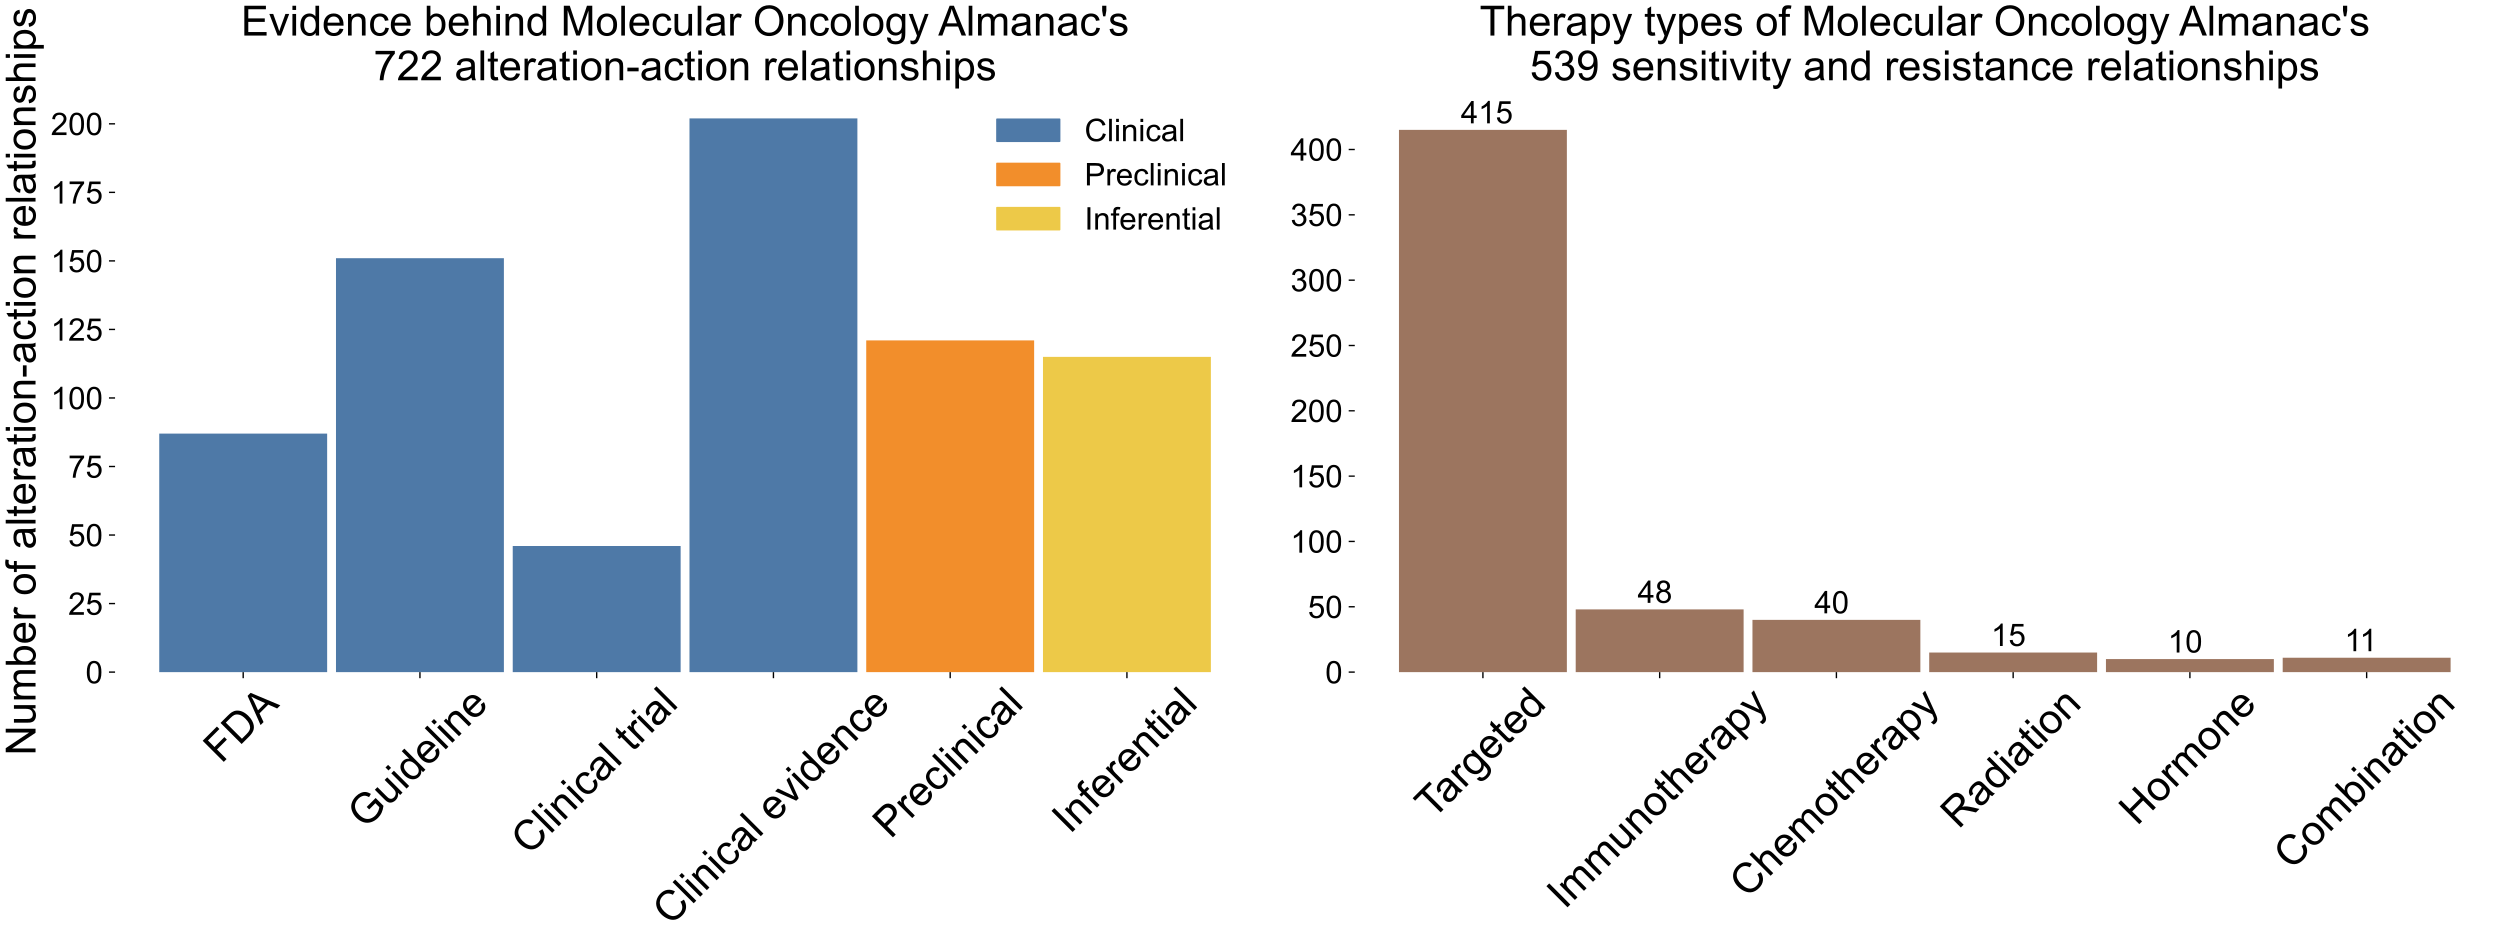 <?xml version="1.0" encoding="utf-8" standalone="no"?>
<!DOCTYPE svg PUBLIC "-//W3C//DTD SVG 1.1//EN"
  "http://www.w3.org/Graphics/SVG/1.1/DTD/svg11.dtd">
<!-- Created with matplotlib (https://matplotlib.org/) -->
<svg height="540pt" version="1.1" viewBox="0 0 1440 540" width="1440pt" xmlns="http://www.w3.org/2000/svg" xmlns:xlink="http://www.w3.org/1999/xlink">
 <defs>
  <style type="text/css">
*{stroke-linecap:butt;stroke-linejoin:round;}
  </style>
 </defs>
 <g id="figure_1">
  <g id="patch_1">
   <path d="M 0 540 
L 1440 540 
L 1440 0 
L 0 0 
z
" style="fill:#ffffff;"/>
  </g>
  <g id="axes_1">
   <g id="patch_2">
    <path d="M 66.271 387.139 
L 722.92 387.139 
L 722.92 52.238 
L 66.271 52.238 
z
" style="fill:#ffffff;"/>
   </g>
   <g id="patch_3">
    <path clip-path="url(#p9d2f9a82fb)" d="M 91.722 387.139 
L 188.438 387.139 
L 188.438 249.768 
L 91.722 249.768 
z
" style="fill:#4e79a7;"/>
   </g>
   <g id="patch_4">
    <path clip-path="url(#p9d2f9a82fb)" d="M 193.528 387.139 
L 290.244 387.139 
L 290.244 148.713 
L 193.528 148.713 
z
" style="fill:#4e79a7;"/>
   </g>
   <g id="patch_5">
    <path clip-path="url(#p9d2f9a82fb)" d="M 295.334 387.139 
L 392.05 387.139 
L 392.05 314.506 
L 295.334 314.506 
z
" style="fill:#4e79a7;"/>
   </g>
   <g id="patch_6">
    <path clip-path="url(#p9d2f9a82fb)" d="M 397.141 387.139 
L 493.856 387.139 
L 493.856 68.185 
L 397.141 68.185 
z
" style="fill:#4e79a7;"/>
   </g>
   <g id="patch_7">
    <path clip-path="url(#p9d2f9a82fb)" d="M 498.947 387.139 
L 595.663 387.139 
L 595.663 196.083 
L 498.947 196.083 
z
" style="fill:#f28e2b;"/>
   </g>
   <g id="patch_8">
    <path clip-path="url(#p9d2f9a82fb)" d="M 600.753 387.139 
L 697.469 387.139 
L 697.469 205.557 
L 600.753 205.557 
z
" style="fill:#edc948;"/>
   </g>
   <g id="matplotlib.axis_1">
    <g id="xtick_1">
     <g id="line2d_1">
      <defs>
       <path d="M 0 0 
L 0 3.5 
" id="m269dc417c1" style="stroke:#000000;stroke-width:0.8;"/>
      </defs>
      <g>
       <use style="stroke:#000000;stroke-width:0.8;" x="140.08" xlink:href="#m269dc417c1" y="387.139"/>
      </g>
     </g>
     <g id="text_1">
      <!-- FDA -->
      <defs>
       <path d="M 8.203 0 
L 8.203 71.578 
L 56.5 71.578 
L 56.5 63.141 
L 17.672 63.141 
L 17.672 40.969 
L 51.266 40.969 
L 51.266 32.516 
L 17.672 32.516 
L 17.672 0 
z
" id="ArialMT-70"/>
       <path d="M 7.719 0 
L 7.719 71.578 
L 32.375 71.578 
Q 40.719 71.578 45.125 70.562 
Q 51.266 69.141 55.609 65.438 
Q 61.281 60.641 64.078 53.188 
Q 66.891 45.75 66.891 36.188 
Q 66.891 28.031 64.984 21.734 
Q 63.094 15.438 60.109 11.297 
Q 57.125 7.172 53.578 4.797 
Q 50.047 2.438 45.047 1.219 
Q 40.047 0 33.547 0 
z
M 17.188 8.453 
L 32.469 8.453 
Q 39.547 8.453 43.578 9.766 
Q 47.609 11.078 50 13.484 
Q 53.375 16.844 55.25 22.531 
Q 57.125 28.219 57.125 36.328 
Q 57.125 47.562 53.438 53.594 
Q 49.75 59.625 44.484 61.672 
Q 40.672 63.141 32.234 63.141 
L 17.188 63.141 
z
" id="ArialMT-68"/>
       <path d="M -0.141 0 
L 27.344 71.578 
L 37.547 71.578 
L 66.844 0 
L 56.062 0 
L 47.703 21.688 
L 17.781 21.688 
L 9.906 0 
z
M 20.516 29.391 
L 44.781 29.391 
L 37.312 49.219 
Q 33.891 58.25 32.234 64.062 
Q 30.859 57.172 28.375 50.391 
z
" id="ArialMT-65"/>
      </defs>
      <g transform="translate(127.497 440.228)rotate(-45)scale(0.24 -0.24)">
       <use xlink:href="#ArialMT-70"/>
       <use x="61.084" xlink:href="#ArialMT-68"/>
       <use x="133.301" xlink:href="#ArialMT-65"/>
      </g>
     </g>
    </g>
    <g id="xtick_2">
     <g id="line2d_2">
      <g>
       <use style="stroke:#000000;stroke-width:0.8;" x="241.886" xlink:href="#m269dc417c1" y="387.139"/>
      </g>
     </g>
     <g id="text_2">
      <!-- Guideline -->
      <defs>
       <path d="M 41.219 28.078 
L 41.219 36.469 
L 71.531 36.531 
L 71.531 9.969 
Q 64.547 4.391 57.125 1.578 
Q 49.703 -1.219 41.891 -1.219 
Q 31.344 -1.219 22.719 3.297 
Q 14.109 7.812 9.719 16.359 
Q 5.328 24.906 5.328 35.453 
Q 5.328 45.906 9.688 54.953 
Q 14.062 64.016 22.266 68.406 
Q 30.469 72.797 41.156 72.797 
Q 48.922 72.797 55.188 70.281 
Q 61.469 67.781 65.031 63.281 
Q 68.609 58.797 70.453 51.562 
L 61.922 49.219 
Q 60.297 54.688 57.906 57.812 
Q 55.516 60.938 51.062 62.812 
Q 46.625 64.703 41.219 64.703 
Q 34.719 64.703 29.984 62.719 
Q 25.25 60.75 22.344 57.516 
Q 19.438 54.297 17.828 50.438 
Q 15.094 43.797 15.094 36.031 
Q 15.094 26.469 18.391 20.016 
Q 21.688 13.578 27.984 10.453 
Q 34.281 7.328 41.359 7.328 
Q 47.516 7.328 53.375 9.688 
Q 59.234 12.062 62.25 14.75 
L 62.25 28.078 
z
" id="ArialMT-71"/>
       <path d="M 40.578 0 
L 40.578 7.625 
Q 34.516 -1.172 24.125 -1.172 
Q 19.531 -1.172 15.547 0.578 
Q 11.578 2.344 9.641 5 
Q 7.719 7.672 6.938 11.531 
Q 6.391 14.109 6.391 19.734 
L 6.391 51.859 
L 15.188 51.859 
L 15.188 23.094 
Q 15.188 16.219 15.719 13.812 
Q 16.547 10.359 19.234 8.375 
Q 21.922 6.391 25.875 6.391 
Q 29.828 6.391 33.297 8.422 
Q 36.766 10.453 38.203 13.938 
Q 39.656 17.438 39.656 24.078 
L 39.656 51.859 
L 48.438 51.859 
L 48.438 0 
z
" id="ArialMT-117"/>
       <path d="M 6.641 61.469 
L 6.641 71.578 
L 15.438 71.578 
L 15.438 61.469 
z
M 6.641 0 
L 6.641 51.859 
L 15.438 51.859 
L 15.438 0 
z
" id="ArialMT-105"/>
       <path d="M 40.234 0 
L 40.234 6.547 
Q 35.297 -1.172 25.734 -1.172 
Q 19.531 -1.172 14.328 2.25 
Q 9.125 5.672 6.266 11.797 
Q 3.422 17.922 3.422 25.875 
Q 3.422 33.641 6 39.969 
Q 8.594 46.297 13.766 49.656 
Q 18.953 53.031 25.344 53.031 
Q 30.031 53.031 33.688 51.047 
Q 37.359 49.078 39.656 45.906 
L 39.656 71.578 
L 48.391 71.578 
L 48.391 0 
z
M 12.453 25.875 
Q 12.453 15.922 16.641 10.984 
Q 20.844 6.062 26.562 6.062 
Q 32.328 6.062 36.344 10.766 
Q 40.375 15.484 40.375 25.141 
Q 40.375 35.797 36.266 40.766 
Q 32.172 45.75 26.172 45.75 
Q 20.312 45.75 16.375 40.969 
Q 12.453 36.188 12.453 25.875 
z
" id="ArialMT-100"/>
       <path d="M 42.094 16.703 
L 51.172 15.578 
Q 49.031 7.625 43.219 3.219 
Q 37.406 -1.172 28.375 -1.172 
Q 17 -1.172 10.328 5.828 
Q 3.656 12.844 3.656 25.484 
Q 3.656 38.578 10.391 45.797 
Q 17.141 53.031 27.875 53.031 
Q 38.281 53.031 44.875 45.953 
Q 51.469 38.875 51.469 26.031 
Q 51.469 25.25 51.422 23.688 
L 12.75 23.688 
Q 13.234 15.141 17.578 10.594 
Q 21.922 6.062 28.422 6.062 
Q 33.25 6.062 36.672 8.594 
Q 40.094 11.141 42.094 16.703 
z
M 13.234 30.906 
L 42.188 30.906 
Q 41.609 37.453 38.875 40.719 
Q 34.672 45.797 27.984 45.797 
Q 21.922 45.797 17.797 41.75 
Q 13.672 37.703 13.234 30.906 
z
" id="ArialMT-101"/>
       <path d="M 6.391 0 
L 6.391 71.578 
L 15.188 71.578 
L 15.188 0 
z
" id="ArialMT-108"/>
       <path d="M 6.594 0 
L 6.594 51.859 
L 14.5 51.859 
L 14.5 44.484 
Q 20.219 53.031 31 53.031 
Q 35.688 53.031 39.625 51.344 
Q 43.562 49.656 45.516 46.922 
Q 47.469 44.188 48.25 40.438 
Q 48.734 37.984 48.734 31.891 
L 48.734 0 
L 39.938 0 
L 39.938 31.547 
Q 39.938 36.922 38.906 39.578 
Q 37.891 42.234 35.281 43.812 
Q 32.672 45.406 29.156 45.406 
Q 23.531 45.406 19.453 41.844 
Q 15.375 38.281 15.375 28.328 
L 15.375 0 
z
" id="ArialMT-110"/>
      </defs>
      <g transform="translate(210.424 477.985)rotate(-45)scale(0.24 -0.24)">
       <use xlink:href="#ArialMT-71"/>
       <use x="77.783" xlink:href="#ArialMT-117"/>
       <use x="133.398" xlink:href="#ArialMT-105"/>
       <use x="155.615" xlink:href="#ArialMT-100"/>
       <use x="211.23" xlink:href="#ArialMT-101"/>
       <use x="266.846" xlink:href="#ArialMT-108"/>
       <use x="289.062" xlink:href="#ArialMT-105"/>
       <use x="311.279" xlink:href="#ArialMT-110"/>
       <use x="366.895" xlink:href="#ArialMT-101"/>
      </g>
     </g>
    </g>
    <g id="xtick_3">
     <g id="line2d_3">
      <g>
       <use style="stroke:#000000;stroke-width:0.8;" x="343.692" xlink:href="#m269dc417c1" y="387.139"/>
      </g>
     </g>
     <g id="text_3">
      <!-- Clinical trial -->
      <defs>
       <path d="M 58.797 25.094 
L 68.266 22.703 
Q 65.281 11.031 57.547 4.906 
Q 49.812 -1.219 38.625 -1.219 
Q 27.047 -1.219 19.797 3.484 
Q 12.547 8.203 8.766 17.141 
Q 4.984 26.078 4.984 36.328 
Q 4.984 47.516 9.25 55.828 
Q 13.531 64.156 21.406 68.469 
Q 29.297 72.797 38.766 72.797 
Q 49.516 72.797 56.828 67.328 
Q 64.156 61.859 67.047 51.953 
L 57.719 49.75 
Q 55.219 57.562 50.484 61.125 
Q 45.75 64.703 38.578 64.703 
Q 30.328 64.703 24.781 60.734 
Q 19.234 56.781 16.984 50.109 
Q 14.75 43.453 14.75 36.375 
Q 14.75 27.25 17.406 20.438 
Q 20.062 13.625 25.672 10.25 
Q 31.297 6.891 37.844 6.891 
Q 45.797 6.891 51.312 11.469 
Q 56.844 16.062 58.797 25.094 
z
" id="ArialMT-67"/>
       <path d="M 40.438 19 
L 49.078 17.875 
Q 47.656 8.938 41.812 3.875 
Q 35.984 -1.172 27.484 -1.172 
Q 16.844 -1.172 10.375 5.781 
Q 3.906 12.75 3.906 25.734 
Q 3.906 34.125 6.688 40.422 
Q 9.469 46.734 15.156 49.875 
Q 20.844 53.031 27.547 53.031 
Q 35.984 53.031 41.359 48.75 
Q 46.734 44.484 48.25 36.625 
L 39.703 35.297 
Q 38.484 40.531 35.375 43.156 
Q 32.281 45.797 27.875 45.797 
Q 21.234 45.797 17.078 41.031 
Q 12.938 36.281 12.938 25.984 
Q 12.938 15.531 16.938 10.797 
Q 20.953 6.062 27.391 6.062 
Q 32.562 6.062 36.031 9.234 
Q 39.5 12.406 40.438 19 
z
" id="ArialMT-99"/>
       <path d="M 40.438 6.391 
Q 35.547 2.25 31.031 0.531 
Q 26.516 -1.172 21.344 -1.172 
Q 12.797 -1.172 8.203 3 
Q 3.609 7.172 3.609 13.672 
Q 3.609 17.484 5.344 20.625 
Q 7.078 23.781 9.891 25.688 
Q 12.703 27.594 16.219 28.562 
Q 18.797 29.25 24.031 29.891 
Q 34.672 31.156 39.703 32.906 
Q 39.75 34.719 39.75 35.203 
Q 39.75 40.578 37.25 42.781 
Q 33.891 45.75 27.25 45.75 
Q 21.047 45.75 18.094 43.578 
Q 15.141 41.406 13.719 35.891 
L 5.125 37.062 
Q 6.297 42.578 8.984 45.969 
Q 11.672 49.359 16.75 51.188 
Q 21.828 53.031 28.516 53.031 
Q 35.156 53.031 39.297 51.469 
Q 43.453 49.906 45.406 47.531 
Q 47.359 45.172 48.141 41.547 
Q 48.578 39.312 48.578 33.453 
L 48.578 21.734 
Q 48.578 9.469 49.141 6.219 
Q 49.703 2.984 51.375 0 
L 42.188 0 
Q 40.828 2.734 40.438 6.391 
z
M 39.703 26.031 
Q 34.906 24.078 25.344 22.703 
Q 19.922 21.922 17.672 20.938 
Q 15.438 19.969 14.203 18.094 
Q 12.984 16.219 12.984 13.922 
Q 12.984 10.406 15.641 8.062 
Q 18.312 5.719 23.438 5.719 
Q 28.516 5.719 32.469 7.938 
Q 36.422 10.156 38.281 14.016 
Q 39.703 17 39.703 22.797 
z
" id="ArialMT-97"/>
       <path id="ArialMT-32"/>
       <path d="M 25.781 7.859 
L 27.047 0.094 
Q 23.344 -0.688 20.406 -0.688 
Q 15.625 -0.688 12.984 0.828 
Q 10.359 2.344 9.281 4.812 
Q 8.203 7.281 8.203 15.188 
L 8.203 45.016 
L 1.766 45.016 
L 1.766 51.859 
L 8.203 51.859 
L 8.203 64.703 
L 16.938 69.969 
L 16.938 51.859 
L 25.781 51.859 
L 25.781 45.016 
L 16.938 45.016 
L 16.938 14.703 
Q 16.938 10.938 17.406 9.859 
Q 17.875 8.797 18.922 8.156 
Q 19.969 7.516 21.922 7.516 
Q 23.391 7.516 25.781 7.859 
z
" id="ArialMT-116"/>
       <path d="M 6.5 0 
L 6.5 51.859 
L 14.406 51.859 
L 14.406 44 
Q 17.438 49.516 20 51.266 
Q 22.562 53.031 25.641 53.031 
Q 30.078 53.031 34.672 50.203 
L 31.641 42.047 
Q 28.422 43.953 25.203 43.953 
Q 22.312 43.953 20.016 42.219 
Q 17.719 40.484 16.75 37.406 
Q 15.281 32.719 15.281 27.156 
L 15.281 0 
z
" id="ArialMT-114"/>
      </defs>
      <g transform="translate(304.701 493.043)rotate(-45)scale(0.24 -0.24)">
       <use xlink:href="#ArialMT-67"/>
       <use x="72.217" xlink:href="#ArialMT-108"/>
       <use x="94.434" xlink:href="#ArialMT-105"/>
       <use x="116.65" xlink:href="#ArialMT-110"/>
       <use x="172.266" xlink:href="#ArialMT-105"/>
       <use x="194.482" xlink:href="#ArialMT-99"/>
       <use x="244.482" xlink:href="#ArialMT-97"/>
       <use x="300.098" xlink:href="#ArialMT-108"/>
       <use x="322.314" xlink:href="#ArialMT-32"/>
       <use x="350.098" xlink:href="#ArialMT-116"/>
       <use x="377.881" xlink:href="#ArialMT-114"/>
       <use x="411.182" xlink:href="#ArialMT-105"/>
       <use x="433.398" xlink:href="#ArialMT-97"/>
       <use x="489.014" xlink:href="#ArialMT-108"/>
      </g>
     </g>
    </g>
    <g id="xtick_4">
     <g id="line2d_4">
      <g>
       <use style="stroke:#000000;stroke-width:0.8;" x="445.499" xlink:href="#m269dc417c1" y="387.139"/>
      </g>
     </g>
     <g id="text_4">
      <!-- Clinical evidence -->
      <defs>
       <path d="M 21 0 
L 1.266 51.859 
L 10.547 51.859 
L 21.688 20.797 
Q 23.484 15.766 25 10.359 
Q 26.172 14.453 28.266 20.219 
L 39.797 51.859 
L 48.828 51.859 
L 29.203 0 
z
" id="ArialMT-118"/>
      </defs>
      <g transform="translate(386.216 533.627)rotate(-45)scale(0.24 -0.24)">
       <use xlink:href="#ArialMT-67"/>
       <use x="72.217" xlink:href="#ArialMT-108"/>
       <use x="94.434" xlink:href="#ArialMT-105"/>
       <use x="116.65" xlink:href="#ArialMT-110"/>
       <use x="172.266" xlink:href="#ArialMT-105"/>
       <use x="194.482" xlink:href="#ArialMT-99"/>
       <use x="244.482" xlink:href="#ArialMT-97"/>
       <use x="300.098" xlink:href="#ArialMT-108"/>
       <use x="322.314" xlink:href="#ArialMT-32"/>
       <use x="350.098" xlink:href="#ArialMT-101"/>
       <use x="405.713" xlink:href="#ArialMT-118"/>
       <use x="455.713" xlink:href="#ArialMT-105"/>
       <use x="477.93" xlink:href="#ArialMT-100"/>
       <use x="533.545" xlink:href="#ArialMT-101"/>
       <use x="589.16" xlink:href="#ArialMT-110"/>
       <use x="644.775" xlink:href="#ArialMT-99"/>
       <use x="694.775" xlink:href="#ArialMT-101"/>
      </g>
     </g>
    </g>
    <g id="xtick_5">
     <g id="line2d_5">
      <g>
       <use style="stroke:#000000;stroke-width:0.8;" x="547.305" xlink:href="#m269dc417c1" y="387.139"/>
      </g>
     </g>
     <g id="text_5">
      <!-- Preclinical -->
      <defs>
       <path d="M 7.719 0 
L 7.719 71.578 
L 34.719 71.578 
Q 41.844 71.578 45.609 70.906 
Q 50.875 70.016 54.438 67.547 
Q 58.016 65.094 60.188 60.641 
Q 62.359 56.203 62.359 50.875 
Q 62.359 41.75 56.547 35.422 
Q 50.734 29.109 35.547 29.109 
L 17.188 29.109 
L 17.188 0 
z
M 17.188 37.547 
L 35.688 37.547 
Q 44.875 37.547 48.734 40.969 
Q 52.594 44.391 52.594 50.594 
Q 52.594 55.078 50.312 58.266 
Q 48.047 61.469 44.344 62.5 
Q 41.938 63.141 35.5 63.141 
L 17.188 63.141 
z
" id="ArialMT-80"/>
      </defs>
      <g transform="translate(513.024 483.622)rotate(-45)scale(0.24 -0.24)">
       <use xlink:href="#ArialMT-80"/>
       <use x="66.699" xlink:href="#ArialMT-114"/>
       <use x="100" xlink:href="#ArialMT-101"/>
       <use x="155.615" xlink:href="#ArialMT-99"/>
       <use x="205.615" xlink:href="#ArialMT-108"/>
       <use x="227.832" xlink:href="#ArialMT-105"/>
       <use x="250.049" xlink:href="#ArialMT-110"/>
       <use x="305.664" xlink:href="#ArialMT-105"/>
       <use x="327.881" xlink:href="#ArialMT-99"/>
       <use x="377.881" xlink:href="#ArialMT-97"/>
       <use x="433.496" xlink:href="#ArialMT-108"/>
      </g>
     </g>
    </g>
    <g id="xtick_6">
     <g id="line2d_6">
      <g>
       <use style="stroke:#000000;stroke-width:0.8;" x="649.111" xlink:href="#m269dc417c1" y="387.139"/>
      </g>
     </g>
     <g id="text_6">
      <!-- Inferential -->
      <defs>
       <path d="M 9.328 0 
L 9.328 71.578 
L 18.797 71.578 
L 18.797 0 
z
" id="ArialMT-73"/>
       <path d="M 8.688 0 
L 8.688 45.016 
L 0.922 45.016 
L 0.922 51.859 
L 8.688 51.859 
L 8.688 57.375 
Q 8.688 62.594 9.625 65.141 
Q 10.891 68.562 14.078 70.672 
Q 17.281 72.797 23.047 72.797 
Q 26.766 72.797 31.25 71.922 
L 29.938 64.266 
Q 27.203 64.75 24.75 64.75 
Q 20.75 64.75 19.094 63.031 
Q 17.438 61.328 17.438 56.641 
L 17.438 51.859 
L 27.547 51.859 
L 27.547 45.016 
L 17.438 45.016 
L 17.438 0 
z
" id="ArialMT-102"/>
      </defs>
      <g transform="translate(616.237 480.809)rotate(-45)scale(0.24 -0.24)">
       <use xlink:href="#ArialMT-73"/>
       <use x="27.783" xlink:href="#ArialMT-110"/>
       <use x="83.398" xlink:href="#ArialMT-102"/>
       <use x="111.182" xlink:href="#ArialMT-101"/>
       <use x="166.797" xlink:href="#ArialMT-114"/>
       <use x="200.098" xlink:href="#ArialMT-101"/>
       <use x="255.713" xlink:href="#ArialMT-110"/>
       <use x="311.328" xlink:href="#ArialMT-116"/>
       <use x="339.111" xlink:href="#ArialMT-105"/>
       <use x="361.328" xlink:href="#ArialMT-97"/>
       <use x="416.943" xlink:href="#ArialMT-108"/>
      </g>
     </g>
    </g>
   </g>
   <g id="matplotlib.axis_2">
    <g id="ytick_1">
     <g id="line2d_7">
      <defs>
       <path d="M 0 0 
L -3.5 0 
" id="m5cad4d5c67" style="stroke:#000000;stroke-width:0.8;"/>
      </defs>
      <g>
       <use style="stroke:#000000;stroke-width:0.8;" x="66.271" xlink:href="#m5cad4d5c67" y="387.139"/>
      </g>
     </g>
     <g id="text_7">
      <!-- 0 -->
      <defs>
       <path d="M 4.156 35.297 
Q 4.156 48 6.766 55.734 
Q 9.375 63.484 14.516 67.672 
Q 19.672 71.875 27.484 71.875 
Q 33.25 71.875 37.594 69.547 
Q 41.938 67.234 44.766 62.859 
Q 47.609 58.5 49.219 52.219 
Q 50.828 45.953 50.828 35.297 
Q 50.828 22.703 48.234 14.969 
Q 45.656 7.234 40.5 3 
Q 35.359 -1.219 27.484 -1.219 
Q 17.141 -1.219 11.234 6.203 
Q 4.156 15.141 4.156 35.297 
z
M 13.188 35.297 
Q 13.188 17.672 17.312 11.828 
Q 21.438 6 27.484 6 
Q 33.547 6 37.672 11.859 
Q 41.797 17.719 41.797 35.297 
Q 41.797 52.984 37.672 58.781 
Q 33.547 64.594 27.391 64.594 
Q 21.344 64.594 17.719 59.469 
Q 13.188 52.938 13.188 35.297 
z
" id="ArialMT-48"/>
      </defs>
      <g transform="translate(49.261 393.581)scale(0.18 -0.18)">
       <use xlink:href="#ArialMT-48"/>
      </g>
     </g>
    </g>
    <g id="ytick_2">
     <g id="line2d_8">
      <g>
       <use style="stroke:#000000;stroke-width:0.8;" x="66.271" xlink:href="#m5cad4d5c67" y="347.665"/>
      </g>
     </g>
     <g id="text_8">
      <!-- 25 -->
      <defs>
       <path d="M 50.344 8.453 
L 50.344 0 
L 3.031 0 
Q 2.938 3.172 4.047 6.109 
Q 5.859 10.938 9.828 15.625 
Q 13.812 20.312 21.344 26.469 
Q 33.016 36.031 37.109 41.625 
Q 41.219 47.219 41.219 52.203 
Q 41.219 57.422 37.469 61 
Q 33.734 64.594 27.734 64.594 
Q 21.391 64.594 17.578 60.781 
Q 13.766 56.984 13.719 50.25 
L 4.688 51.172 
Q 5.609 61.281 11.656 66.578 
Q 17.719 71.875 27.938 71.875 
Q 38.234 71.875 44.234 66.156 
Q 50.25 60.453 50.25 52 
Q 50.25 47.703 48.484 43.547 
Q 46.734 39.406 42.656 34.812 
Q 38.578 30.219 29.109 22.219 
Q 21.188 15.578 18.938 13.203 
Q 16.703 10.844 15.234 8.453 
z
" id="ArialMT-50"/>
       <path d="M 4.156 18.75 
L 13.375 19.531 
Q 14.406 12.797 18.141 9.391 
Q 21.875 6 27.156 6 
Q 33.5 6 37.891 10.781 
Q 42.281 15.578 42.281 23.484 
Q 42.281 31 38.062 35.344 
Q 33.844 39.703 27 39.703 
Q 22.75 39.703 19.328 37.766 
Q 15.922 35.844 13.969 32.766 
L 5.719 33.844 
L 12.641 70.609 
L 48.25 70.609 
L 48.25 62.203 
L 19.672 62.203 
L 15.828 42.969 
Q 22.266 47.469 29.344 47.469 
Q 38.719 47.469 45.156 40.969 
Q 51.609 34.469 51.609 24.266 
Q 51.609 14.547 45.953 7.469 
Q 39.062 -1.219 27.156 -1.219 
Q 17.391 -1.219 11.203 4.25 
Q 5.031 9.719 4.156 18.75 
z
" id="ArialMT-53"/>
      </defs>
      <g transform="translate(39.251 354.107)scale(0.18 -0.18)">
       <use xlink:href="#ArialMT-50"/>
       <use x="55.615" xlink:href="#ArialMT-53"/>
      </g>
     </g>
    </g>
    <g id="ytick_3">
     <g id="line2d_9">
      <g>
       <use style="stroke:#000000;stroke-width:0.8;" x="66.271" xlink:href="#m5cad4d5c67" y="308.19"/>
      </g>
     </g>
     <g id="text_9">
      <!-- 50 -->
      <g transform="translate(39.251 314.632)scale(0.18 -0.18)">
       <use xlink:href="#ArialMT-53"/>
       <use x="55.615" xlink:href="#ArialMT-48"/>
      </g>
     </g>
    </g>
    <g id="ytick_4">
     <g id="line2d_10">
      <g>
       <use style="stroke:#000000;stroke-width:0.8;" x="66.271" xlink:href="#m5cad4d5c67" y="268.716"/>
      </g>
     </g>
     <g id="text_10">
      <!-- 75 -->
      <defs>
       <path d="M 4.734 62.203 
L 4.734 70.656 
L 51.078 70.656 
L 51.078 63.812 
Q 44.234 56.547 37.516 44.484 
Q 30.812 32.422 27.156 19.672 
Q 24.516 10.688 23.781 0 
L 14.75 0 
Q 14.891 8.453 18.062 20.406 
Q 21.234 32.375 27.172 43.484 
Q 33.109 54.594 39.797 62.203 
z
" id="ArialMT-55"/>
      </defs>
      <g transform="translate(39.251 275.158)scale(0.18 -0.18)">
       <use xlink:href="#ArialMT-55"/>
       <use x="55.615" xlink:href="#ArialMT-53"/>
      </g>
     </g>
    </g>
    <g id="ytick_5">
     <g id="line2d_11">
      <g>
       <use style="stroke:#000000;stroke-width:0.8;" x="66.271" xlink:href="#m5cad4d5c67" y="229.241"/>
      </g>
     </g>
     <g id="text_11">
      <!-- 100 -->
      <defs>
       <path d="M 37.25 0 
L 28.469 0 
L 28.469 56 
Q 25.297 52.984 20.141 49.953 
Q 14.984 46.922 10.891 45.406 
L 10.891 53.906 
Q 18.266 57.375 23.781 62.297 
Q 29.297 67.234 31.594 71.875 
L 37.25 71.875 
z
" id="ArialMT-49"/>
      </defs>
      <g transform="translate(29.241 235.683)scale(0.18 -0.18)">
       <use xlink:href="#ArialMT-49"/>
       <use x="55.615" xlink:href="#ArialMT-48"/>
       <use x="111.23" xlink:href="#ArialMT-48"/>
      </g>
     </g>
    </g>
    <g id="ytick_6">
     <g id="line2d_12">
      <g>
       <use style="stroke:#000000;stroke-width:0.8;" x="66.271" xlink:href="#m5cad4d5c67" y="189.767"/>
      </g>
     </g>
     <g id="text_12">
      <!-- 125 -->
      <g transform="translate(29.241 196.209)scale(0.18 -0.18)">
       <use xlink:href="#ArialMT-49"/>
       <use x="55.615" xlink:href="#ArialMT-50"/>
       <use x="111.23" xlink:href="#ArialMT-53"/>
      </g>
     </g>
    </g>
    <g id="ytick_7">
     <g id="line2d_13">
      <g>
       <use style="stroke:#000000;stroke-width:0.8;" x="66.271" xlink:href="#m5cad4d5c67" y="150.292"/>
      </g>
     </g>
     <g id="text_13">
      <!-- 150 -->
      <g transform="translate(29.241 156.734)scale(0.18 -0.18)">
       <use xlink:href="#ArialMT-49"/>
       <use x="55.615" xlink:href="#ArialMT-53"/>
       <use x="111.23" xlink:href="#ArialMT-48"/>
      </g>
     </g>
    </g>
    <g id="ytick_8">
     <g id="line2d_14">
      <g>
       <use style="stroke:#000000;stroke-width:0.8;" x="66.271" xlink:href="#m5cad4d5c67" y="110.818"/>
      </g>
     </g>
     <g id="text_14">
      <!-- 175 -->
      <g transform="translate(29.241 117.26)scale(0.18 -0.18)">
       <use xlink:href="#ArialMT-49"/>
       <use x="55.615" xlink:href="#ArialMT-55"/>
       <use x="111.23" xlink:href="#ArialMT-53"/>
      </g>
     </g>
    </g>
    <g id="ytick_9">
     <g id="line2d_15">
      <g>
       <use style="stroke:#000000;stroke-width:0.8;" x="66.271" xlink:href="#m5cad4d5c67" y="71.343"/>
      </g>
     </g>
     <g id="text_15">
      <!-- 200 -->
      <g transform="translate(29.241 77.785)scale(0.18 -0.18)">
       <use xlink:href="#ArialMT-50"/>
       <use x="55.615" xlink:href="#ArialMT-48"/>
       <use x="111.23" xlink:href="#ArialMT-48"/>
      </g>
     </g>
    </g>
    <g id="text_16">
     <!-- Number of alteration-action relationships -->
     <defs>
      <path d="M 7.625 0 
L 7.625 71.578 
L 17.328 71.578 
L 54.938 15.375 
L 54.938 71.578 
L 64.016 71.578 
L 64.016 0 
L 54.297 0 
L 16.703 56.25 
L 16.703 0 
z
" id="ArialMT-78"/>
      <path d="M 6.594 0 
L 6.594 51.859 
L 14.453 51.859 
L 14.453 44.578 
Q 16.891 48.391 20.938 50.703 
Q 25 53.031 30.172 53.031 
Q 35.938 53.031 39.625 50.641 
Q 43.312 48.25 44.828 43.953 
Q 50.984 53.031 60.844 53.031 
Q 68.562 53.031 72.703 48.75 
Q 76.859 44.484 76.859 35.594 
L 76.859 0 
L 68.109 0 
L 68.109 32.672 
Q 68.109 37.938 67.25 40.25 
Q 66.406 42.578 64.156 43.984 
Q 61.922 45.406 58.891 45.406 
Q 53.422 45.406 49.797 41.766 
Q 46.188 38.141 46.188 30.125 
L 46.188 0 
L 37.406 0 
L 37.406 33.688 
Q 37.406 39.547 35.25 42.469 
Q 33.109 45.406 28.219 45.406 
Q 24.516 45.406 21.359 43.453 
Q 18.219 41.5 16.797 37.734 
Q 15.375 33.984 15.375 26.906 
L 15.375 0 
z
" id="ArialMT-109"/>
      <path d="M 14.703 0 
L 6.547 0 
L 6.547 71.578 
L 15.328 71.578 
L 15.328 46.047 
Q 20.906 53.031 29.547 53.031 
Q 34.328 53.031 38.594 51.094 
Q 42.875 49.172 45.625 45.672 
Q 48.391 42.188 49.953 37.25 
Q 51.516 32.328 51.516 26.703 
Q 51.516 13.375 44.922 6.094 
Q 38.328 -1.172 29.109 -1.172 
Q 19.922 -1.172 14.703 6.5 
z
M 14.594 26.312 
Q 14.594 17 17.141 12.844 
Q 21.297 6.062 28.375 6.062 
Q 34.125 6.062 38.328 11.062 
Q 42.531 16.062 42.531 25.984 
Q 42.531 36.141 38.5 40.969 
Q 34.469 45.797 28.766 45.797 
Q 23 45.797 18.797 40.797 
Q 14.594 35.797 14.594 26.312 
z
" id="ArialMT-98"/>
      <path d="M 3.328 25.922 
Q 3.328 40.328 11.328 47.266 
Q 18.016 53.031 27.641 53.031 
Q 38.328 53.031 45.109 46.016 
Q 51.906 39.016 51.906 26.656 
Q 51.906 16.656 48.906 10.906 
Q 45.906 5.172 40.156 2 
Q 34.422 -1.172 27.641 -1.172 
Q 16.75 -1.172 10.031 5.812 
Q 3.328 12.797 3.328 25.922 
z
M 12.359 25.922 
Q 12.359 15.969 16.703 11.016 
Q 21.047 6.062 27.641 6.062 
Q 34.188 6.062 38.531 11.031 
Q 42.875 16.016 42.875 26.219 
Q 42.875 35.844 38.5 40.797 
Q 34.125 45.75 27.641 45.75 
Q 21.047 45.75 16.703 40.812 
Q 12.359 35.891 12.359 25.922 
z
" id="ArialMT-111"/>
      <path d="M 3.172 21.484 
L 3.172 30.328 
L 30.172 30.328 
L 30.172 21.484 
z
" id="ArialMT-45"/>
      <path d="M 3.078 15.484 
L 11.766 16.844 
Q 12.5 11.625 15.844 8.844 
Q 19.188 6.062 25.203 6.062 
Q 31.25 6.062 34.172 8.516 
Q 37.109 10.984 37.109 14.312 
Q 37.109 17.281 34.516 19 
Q 32.719 20.172 25.531 21.969 
Q 15.875 24.422 12.141 26.203 
Q 8.406 27.984 6.469 31.125 
Q 4.547 34.281 4.547 38.094 
Q 4.547 41.547 6.125 44.5 
Q 7.719 47.469 10.453 49.422 
Q 12.5 50.922 16.031 51.969 
Q 19.578 53.031 23.641 53.031 
Q 29.734 53.031 34.344 51.266 
Q 38.969 49.516 41.156 46.5 
Q 43.359 43.5 44.188 38.484 
L 35.594 37.312 
Q 35.016 41.312 32.203 43.547 
Q 29.391 45.797 24.266 45.797 
Q 18.219 45.797 15.625 43.797 
Q 13.031 41.797 13.031 39.109 
Q 13.031 37.406 14.109 36.031 
Q 15.188 34.625 17.484 33.688 
Q 18.797 33.203 25.25 31.453 
Q 34.578 28.953 38.25 27.359 
Q 41.938 25.781 44.031 22.75 
Q 46.141 19.734 46.141 15.234 
Q 46.141 10.844 43.578 6.953 
Q 41.016 3.078 36.172 0.953 
Q 31.344 -1.172 25.25 -1.172 
Q 15.141 -1.172 9.844 3.031 
Q 4.547 7.234 3.078 15.484 
z
" id="ArialMT-115"/>
      <path d="M 6.594 0 
L 6.594 71.578 
L 15.375 71.578 
L 15.375 45.906 
Q 21.531 53.031 30.906 53.031 
Q 36.672 53.031 40.922 50.75 
Q 45.172 48.484 47 44.484 
Q 48.828 40.484 48.828 32.859 
L 48.828 0 
L 40.047 0 
L 40.047 32.859 
Q 40.047 39.453 37.188 42.453 
Q 34.328 45.453 29.109 45.453 
Q 25.203 45.453 21.75 43.422 
Q 18.312 41.406 16.844 37.938 
Q 15.375 34.469 15.375 28.375 
L 15.375 0 
z
" id="ArialMT-104"/>
      <path d="M 6.594 -19.875 
L 6.594 51.859 
L 14.594 51.859 
L 14.594 45.125 
Q 17.438 49.078 21 51.047 
Q 24.562 53.031 29.641 53.031 
Q 36.281 53.031 41.359 49.609 
Q 46.438 46.188 49.016 39.953 
Q 51.609 33.734 51.609 26.312 
Q 51.609 18.359 48.75 11.984 
Q 45.906 5.609 40.453 2.219 
Q 35.016 -1.172 29 -1.172 
Q 24.609 -1.172 21.109 0.688 
Q 17.625 2.547 15.375 5.375 
L 15.375 -19.875 
z
M 14.547 25.641 
Q 14.547 15.625 18.594 10.844 
Q 22.656 6.062 28.422 6.062 
Q 34.281 6.062 38.453 11.016 
Q 42.625 15.969 42.625 26.375 
Q 42.625 36.281 38.547 41.203 
Q 34.469 46.141 28.812 46.141 
Q 23.188 46.141 18.859 40.891 
Q 14.547 35.641 14.547 25.641 
z
" id="ArialMT-112"/>
     </defs>
     <g transform="translate(20.471 435.117)rotate(-90)scale(0.24 -0.24)">
      <use xlink:href="#ArialMT-78"/>
      <use x="72.217" xlink:href="#ArialMT-117"/>
      <use x="127.832" xlink:href="#ArialMT-109"/>
      <use x="211.133" xlink:href="#ArialMT-98"/>
      <use x="266.748" xlink:href="#ArialMT-101"/>
      <use x="322.363" xlink:href="#ArialMT-114"/>
      <use x="355.664" xlink:href="#ArialMT-32"/>
      <use x="383.447" xlink:href="#ArialMT-111"/>
      <use x="439.062" xlink:href="#ArialMT-102"/>
      <use x="466.846" xlink:href="#ArialMT-32"/>
      <use x="494.629" xlink:href="#ArialMT-97"/>
      <use x="550.244" xlink:href="#ArialMT-108"/>
      <use x="572.461" xlink:href="#ArialMT-116"/>
      <use x="600.244" xlink:href="#ArialMT-101"/>
      <use x="655.859" xlink:href="#ArialMT-114"/>
      <use x="689.16" xlink:href="#ArialMT-97"/>
      <use x="744.775" xlink:href="#ArialMT-116"/>
      <use x="772.559" xlink:href="#ArialMT-105"/>
      <use x="794.775" xlink:href="#ArialMT-111"/>
      <use x="850.391" xlink:href="#ArialMT-110"/>
      <use x="906.006" xlink:href="#ArialMT-45"/>
      <use x="939.307" xlink:href="#ArialMT-97"/>
      <use x="994.922" xlink:href="#ArialMT-99"/>
      <use x="1044.922" xlink:href="#ArialMT-116"/>
      <use x="1072.705" xlink:href="#ArialMT-105"/>
      <use x="1094.922" xlink:href="#ArialMT-111"/>
      <use x="1150.537" xlink:href="#ArialMT-110"/>
      <use x="1206.152" xlink:href="#ArialMT-32"/>
      <use x="1233.936" xlink:href="#ArialMT-114"/>
      <use x="1267.236" xlink:href="#ArialMT-101"/>
      <use x="1322.852" xlink:href="#ArialMT-108"/>
      <use x="1345.068" xlink:href="#ArialMT-97"/>
      <use x="1400.684" xlink:href="#ArialMT-116"/>
      <use x="1428.467" xlink:href="#ArialMT-105"/>
      <use x="1450.684" xlink:href="#ArialMT-111"/>
      <use x="1506.299" xlink:href="#ArialMT-110"/>
      <use x="1561.914" xlink:href="#ArialMT-115"/>
      <use x="1611.914" xlink:href="#ArialMT-104"/>
      <use x="1667.529" xlink:href="#ArialMT-105"/>
      <use x="1689.746" xlink:href="#ArialMT-112"/>
      <use x="1745.361" xlink:href="#ArialMT-115"/>
     </g>
    </g>
   </g>
   <g id="text_17">
    <!-- Evidence behind Molecular Oncology Almanac's -->
    <defs>
     <path d="M 7.906 0 
L 7.906 71.578 
L 59.672 71.578 
L 59.672 63.141 
L 17.391 63.141 
L 17.391 41.219 
L 56.984 41.219 
L 56.984 32.812 
L 17.391 32.812 
L 17.391 8.453 
L 61.328 8.453 
L 61.328 0 
z
" id="ArialMT-69"/>
     <path d="M 7.422 0 
L 7.422 71.578 
L 21.688 71.578 
L 38.625 20.906 
Q 40.969 13.812 42.047 10.297 
Q 43.266 14.203 45.844 21.781 
L 62.984 71.578 
L 75.734 71.578 
L 75.734 0 
L 66.609 0 
L 66.609 59.906 
L 45.797 0 
L 37.25 0 
L 16.547 60.938 
L 16.547 0 
z
" id="ArialMT-77"/>
     <path d="M 4.828 34.859 
Q 4.828 52.688 14.391 62.766 
Q 23.969 72.859 39.109 72.859 
Q 49.031 72.859 56.984 68.109 
Q 64.938 63.375 69.109 54.906 
Q 73.297 46.438 73.297 35.688 
Q 73.297 24.812 68.891 16.219 
Q 64.5 7.625 56.438 3.203 
Q 48.391 -1.219 39.062 -1.219 
Q 28.953 -1.219 20.984 3.656 
Q 13.031 8.547 8.922 16.984 
Q 4.828 25.438 4.828 34.859 
z
M 14.594 34.719 
Q 14.594 21.781 21.547 14.328 
Q 28.516 6.891 39.016 6.891 
Q 49.703 6.891 56.609 14.406 
Q 63.531 21.922 63.531 35.75 
Q 63.531 44.484 60.578 51 
Q 57.625 57.516 51.922 61.109 
Q 46.234 64.703 39.156 64.703 
Q 29.109 64.703 21.844 57.781 
Q 14.594 50.875 14.594 34.719 
z
" id="ArialMT-79"/>
     <path d="M 4.984 -4.297 
L 13.531 -5.562 
Q 14.062 -9.516 16.5 -11.328 
Q 19.781 -13.766 25.438 -13.766 
Q 31.547 -13.766 34.859 -11.328 
Q 38.188 -8.891 39.359 -4.5 
Q 40.047 -1.812 39.984 6.781 
Q 34.234 0 25.641 0 
Q 14.938 0 9.078 7.719 
Q 3.219 15.438 3.219 26.219 
Q 3.219 33.641 5.906 39.906 
Q 8.594 46.188 13.688 49.609 
Q 18.797 53.031 25.688 53.031 
Q 34.859 53.031 40.828 45.609 
L 40.828 51.859 
L 48.922 51.859 
L 48.922 7.031 
Q 48.922 -5.078 46.453 -10.125 
Q 44 -15.188 38.641 -18.109 
Q 33.297 -21.047 25.484 -21.047 
Q 16.219 -21.047 10.5 -16.875 
Q 4.781 -12.703 4.984 -4.297 
z
M 12.25 26.859 
Q 12.25 16.656 16.297 11.969 
Q 20.359 7.281 26.469 7.281 
Q 32.516 7.281 36.609 11.938 
Q 40.719 16.609 40.719 26.562 
Q 40.719 36.078 36.5 40.906 
Q 32.281 45.75 26.312 45.75 
Q 20.453 45.75 16.344 40.984 
Q 12.25 36.234 12.25 26.859 
z
" id="ArialMT-103"/>
     <path d="M 6.203 -19.969 
L 5.219 -11.719 
Q 8.109 -12.5 10.25 -12.5 
Q 13.188 -12.5 14.938 -11.516 
Q 16.703 -10.547 17.828 -8.797 
Q 18.656 -7.469 20.516 -2.25 
Q 20.75 -1.516 21.297 -0.094 
L 1.609 51.859 
L 11.078 51.859 
L 21.875 21.828 
Q 23.969 16.109 25.641 9.812 
Q 27.156 15.875 29.25 21.625 
L 40.328 51.859 
L 49.125 51.859 
L 29.391 -0.875 
Q 26.219 -9.422 24.469 -12.641 
Q 22.125 -17 19.094 -19.016 
Q 16.062 -21.047 11.859 -21.047 
Q 9.328 -21.047 6.203 -19.969 
z
" id="ArialMT-121"/>
     <path d="M 6.641 46.234 
L 4.391 59.625 
L 4.391 71.578 
L 14.406 71.578 
L 14.406 59.625 
L 12.062 46.234 
z
" id="ArialMT-39"/>
    </defs>
    <g transform="translate(138.84 20.486)scale(0.24 -0.24)">
     <use xlink:href="#ArialMT-69"/>
     <use x="66.699" xlink:href="#ArialMT-118"/>
     <use x="116.699" xlink:href="#ArialMT-105"/>
     <use x="138.916" xlink:href="#ArialMT-100"/>
     <use x="194.531" xlink:href="#ArialMT-101"/>
     <use x="250.146" xlink:href="#ArialMT-110"/>
     <use x="305.762" xlink:href="#ArialMT-99"/>
     <use x="355.762" xlink:href="#ArialMT-101"/>
     <use x="411.377" xlink:href="#ArialMT-32"/>
     <use x="439.16" xlink:href="#ArialMT-98"/>
     <use x="494.775" xlink:href="#ArialMT-101"/>
     <use x="550.391" xlink:href="#ArialMT-104"/>
     <use x="606.006" xlink:href="#ArialMT-105"/>
     <use x="628.223" xlink:href="#ArialMT-110"/>
     <use x="683.838" xlink:href="#ArialMT-100"/>
     <use x="739.453" xlink:href="#ArialMT-32"/>
     <use x="767.236" xlink:href="#ArialMT-77"/>
     <use x="850.537" xlink:href="#ArialMT-111"/>
     <use x="906.152" xlink:href="#ArialMT-108"/>
     <use x="928.369" xlink:href="#ArialMT-101"/>
     <use x="983.984" xlink:href="#ArialMT-99"/>
     <use x="1033.984" xlink:href="#ArialMT-117"/>
     <use x="1089.6" xlink:href="#ArialMT-108"/>
     <use x="1111.816" xlink:href="#ArialMT-97"/>
     <use x="1167.432" xlink:href="#ArialMT-114"/>
     <use x="1200.732" xlink:href="#ArialMT-32"/>
     <use x="1228.516" xlink:href="#ArialMT-79"/>
     <use x="1306.299" xlink:href="#ArialMT-110"/>
     <use x="1361.914" xlink:href="#ArialMT-99"/>
     <use x="1411.914" xlink:href="#ArialMT-111"/>
     <use x="1467.529" xlink:href="#ArialMT-108"/>
     <use x="1489.746" xlink:href="#ArialMT-111"/>
     <use x="1545.361" xlink:href="#ArialMT-103"/>
     <use x="1600.977" xlink:href="#ArialMT-121"/>
     <use x="1650.977" xlink:href="#ArialMT-32"/>
     <use x="1673.26" xlink:href="#ArialMT-65"/>
     <use x="1739.959" xlink:href="#ArialMT-108"/>
     <use x="1762.176" xlink:href="#ArialMT-109"/>
     <use x="1845.477" xlink:href="#ArialMT-97"/>
     <use x="1901.092" xlink:href="#ArialMT-110"/>
     <use x="1956.707" xlink:href="#ArialMT-97"/>
     <use x="2012.322" xlink:href="#ArialMT-99"/>
     <use x="2062.322" xlink:href="#ArialMT-39"/>
     <use x="2081.414" xlink:href="#ArialMT-115"/>
    </g>
    <!-- 722 alteration-action relationships -->
    <g transform="translate(215.165 46.238)scale(0.24 -0.24)">
     <use xlink:href="#ArialMT-55"/>
     <use x="55.615" xlink:href="#ArialMT-50"/>
     <use x="111.23" xlink:href="#ArialMT-50"/>
     <use x="166.846" xlink:href="#ArialMT-32"/>
     <use x="194.629" xlink:href="#ArialMT-97"/>
     <use x="250.244" xlink:href="#ArialMT-108"/>
     <use x="272.461" xlink:href="#ArialMT-116"/>
     <use x="300.244" xlink:href="#ArialMT-101"/>
     <use x="355.859" xlink:href="#ArialMT-114"/>
     <use x="389.16" xlink:href="#ArialMT-97"/>
     <use x="444.775" xlink:href="#ArialMT-116"/>
     <use x="472.559" xlink:href="#ArialMT-105"/>
     <use x="494.775" xlink:href="#ArialMT-111"/>
     <use x="550.391" xlink:href="#ArialMT-110"/>
     <use x="606.006" xlink:href="#ArialMT-45"/>
     <use x="639.307" xlink:href="#ArialMT-97"/>
     <use x="694.922" xlink:href="#ArialMT-99"/>
     <use x="744.922" xlink:href="#ArialMT-116"/>
     <use x="772.705" xlink:href="#ArialMT-105"/>
     <use x="794.922" xlink:href="#ArialMT-111"/>
     <use x="850.537" xlink:href="#ArialMT-110"/>
     <use x="906.152" xlink:href="#ArialMT-32"/>
     <use x="933.936" xlink:href="#ArialMT-114"/>
     <use x="967.236" xlink:href="#ArialMT-101"/>
     <use x="1022.852" xlink:href="#ArialMT-108"/>
     <use x="1045.068" xlink:href="#ArialMT-97"/>
     <use x="1100.684" xlink:href="#ArialMT-116"/>
     <use x="1128.467" xlink:href="#ArialMT-105"/>
     <use x="1150.684" xlink:href="#ArialMT-111"/>
     <use x="1206.299" xlink:href="#ArialMT-110"/>
     <use x="1261.914" xlink:href="#ArialMT-115"/>
     <use x="1311.914" xlink:href="#ArialMT-104"/>
     <use x="1367.529" xlink:href="#ArialMT-105"/>
     <use x="1389.746" xlink:href="#ArialMT-112"/>
     <use x="1445.361" xlink:href="#ArialMT-115"/>
    </g>
   </g>
   <g id="legend_1">
    <g id="patch_9">
     <path d="M 574.294 81.322 
L 610.294 81.322 
L 610.294 68.722 
L 574.294 68.722 
z
" style="fill:#4e79a7;stroke:#4e79a7;stroke-linejoin:miter;"/>
    </g>
    <g id="text_18">
     <!-- Clinical -->
     <g transform="translate(624.694 81.322)scale(0.18 -0.18)">
      <use xlink:href="#ArialMT-67"/>
      <use x="72.217" xlink:href="#ArialMT-108"/>
      <use x="94.434" xlink:href="#ArialMT-105"/>
      <use x="116.65" xlink:href="#ArialMT-110"/>
      <use x="172.266" xlink:href="#ArialMT-105"/>
      <use x="194.482" xlink:href="#ArialMT-99"/>
      <use x="244.482" xlink:href="#ArialMT-97"/>
      <use x="300.098" xlink:href="#ArialMT-108"/>
     </g>
    </g>
    <g id="patch_10">
     <path d="M 574.294 106.783 
L 610.294 106.783 
L 610.294 94.183 
L 574.294 94.183 
z
" style="fill:#f28e2b;stroke:#f28e2b;stroke-linejoin:miter;"/>
    </g>
    <g id="text_19">
     <!-- Preclinical -->
     <g transform="translate(624.694 106.783)scale(0.18 -0.18)">
      <use xlink:href="#ArialMT-80"/>
      <use x="66.699" xlink:href="#ArialMT-114"/>
      <use x="100" xlink:href="#ArialMT-101"/>
      <use x="155.615" xlink:href="#ArialMT-99"/>
      <use x="205.615" xlink:href="#ArialMT-108"/>
      <use x="227.832" xlink:href="#ArialMT-105"/>
      <use x="250.049" xlink:href="#ArialMT-110"/>
      <use x="305.664" xlink:href="#ArialMT-105"/>
      <use x="327.881" xlink:href="#ArialMT-99"/>
      <use x="377.881" xlink:href="#ArialMT-97"/>
      <use x="433.496" xlink:href="#ArialMT-108"/>
     </g>
    </g>
    <g id="patch_11">
     <path d="M 574.294 132.245 
L 610.294 132.245 
L 610.294 119.645 
L 574.294 119.645 
z
" style="fill:#edc948;stroke:#edc948;stroke-linejoin:miter;"/>
    </g>
    <g id="text_20">
     <!-- Inferential -->
     <g transform="translate(624.694 132.245)scale(0.18 -0.18)">
      <use xlink:href="#ArialMT-73"/>
      <use x="27.783" xlink:href="#ArialMT-110"/>
      <use x="83.398" xlink:href="#ArialMT-102"/>
      <use x="111.182" xlink:href="#ArialMT-101"/>
      <use x="166.797" xlink:href="#ArialMT-114"/>
      <use x="200.098" xlink:href="#ArialMT-101"/>
      <use x="255.713" xlink:href="#ArialMT-110"/>
      <use x="311.328" xlink:href="#ArialMT-116"/>
      <use x="339.111" xlink:href="#ArialMT-105"/>
      <use x="361.328" xlink:href="#ArialMT-97"/>
      <use x="416.943" xlink:href="#ArialMT-108"/>
     </g>
    </g>
   </g>
  </g>
  <g id="axes_2">
   <g id="patch_12">
    <path d="M 780.35 387.139 
L 1437 387.139 
L 1437 52.238 
L 780.35 52.238 
z
" style="fill:#ffffff;"/>
   </g>
   <g id="patch_13">
    <path clip-path="url(#p9203f44434)" d="M 805.801 387.139 
L 902.517 387.139 
L 902.517 74.815 
L 805.801 74.815 
z
" style="fill:#9c755f;"/>
   </g>
   <g id="patch_14">
    <path clip-path="url(#p9203f44434)" d="M 907.608 387.139 
L 1004.324 387.139 
L 1004.324 351.015 
L 907.608 351.015 
z
" style="fill:#9c755f;"/>
   </g>
   <g id="patch_15">
    <path clip-path="url(#p9203f44434)" d="M 1009.414 387.139 
L 1106.13 387.139 
L 1106.13 357.036 
L 1009.414 357.036 
z
" style="fill:#9c755f;"/>
   </g>
   <g id="patch_16">
    <path clip-path="url(#p9203f44434)" d="M 1111.22 387.139 
L 1207.936 387.139 
L 1207.936 375.851 
L 1111.22 375.851 
z
" style="fill:#9c755f;"/>
   </g>
   <g id="patch_17">
    <path clip-path="url(#p9203f44434)" d="M 1213.026 387.139 
L 1309.742 387.139 
L 1309.742 379.614 
L 1213.026 379.614 
z
" style="fill:#9c755f;"/>
   </g>
   <g id="patch_18">
    <path clip-path="url(#p9203f44434)" d="M 1314.832 387.139 
L 1411.548 387.139 
L 1411.548 378.861 
L 1314.832 378.861 
z
" style="fill:#9c755f;"/>
   </g>
   <g id="matplotlib.axis_3">
    <g id="xtick_7">
     <g id="line2d_16">
      <g>
       <use style="stroke:#000000;stroke-width:0.8;" x="854.159" xlink:href="#m269dc417c1" y="387.139"/>
      </g>
     </g>
     <g id="text_21">
      <!-- Targeted -->
      <defs>
       <path d="M 25.922 0 
L 25.922 63.141 
L 2.344 63.141 
L 2.344 71.578 
L 59.078 71.578 
L 59.078 63.141 
L 35.406 63.141 
L 35.406 0 
z
" id="ArialMT-84"/>
      </defs>
      <g transform="translate(825.433 472.315)rotate(-45)scale(0.24 -0.24)">
       <use xlink:href="#ArialMT-84"/>
       <use x="49.959" xlink:href="#ArialMT-97"/>
       <use x="105.574" xlink:href="#ArialMT-114"/>
       <use x="138.875" xlink:href="#ArialMT-103"/>
       <use x="194.49" xlink:href="#ArialMT-101"/>
       <use x="250.105" xlink:href="#ArialMT-116"/>
       <use x="277.889" xlink:href="#ArialMT-101"/>
       <use x="333.504" xlink:href="#ArialMT-100"/>
      </g>
     </g>
    </g>
    <g id="xtick_8">
     <g id="line2d_17">
      <g>
       <use style="stroke:#000000;stroke-width:0.8;" x="955.966" xlink:href="#m269dc417c1" y="387.139"/>
      </g>
     </g>
     <g id="text_22">
      <!-- Immunotherapy -->
      <g transform="translate(901.304 524.184)rotate(-45)scale(0.24 -0.24)">
       <use xlink:href="#ArialMT-73"/>
       <use x="27.783" xlink:href="#ArialMT-109"/>
       <use x="111.084" xlink:href="#ArialMT-109"/>
       <use x="194.385" xlink:href="#ArialMT-117"/>
       <use x="250" xlink:href="#ArialMT-110"/>
       <use x="305.615" xlink:href="#ArialMT-111"/>
       <use x="361.23" xlink:href="#ArialMT-116"/>
       <use x="389.014" xlink:href="#ArialMT-104"/>
       <use x="444.629" xlink:href="#ArialMT-101"/>
       <use x="500.244" xlink:href="#ArialMT-114"/>
       <use x="533.545" xlink:href="#ArialMT-97"/>
       <use x="589.16" xlink:href="#ArialMT-112"/>
       <use x="644.775" xlink:href="#ArialMT-121"/>
      </g>
     </g>
    </g>
    <g id="xtick_9">
     <g id="line2d_18">
      <g>
       <use style="stroke:#000000;stroke-width:0.8;" x="1057.772" xlink:href="#m269dc417c1" y="387.139"/>
      </g>
     </g>
     <g id="text_23">
      <!-- Chemotherapy -->
      <g transform="translate(1006.511 517.797)rotate(-45)scale(0.24 -0.24)">
       <use xlink:href="#ArialMT-67"/>
       <use x="72.217" xlink:href="#ArialMT-104"/>
       <use x="127.832" xlink:href="#ArialMT-101"/>
       <use x="183.447" xlink:href="#ArialMT-109"/>
       <use x="266.748" xlink:href="#ArialMT-111"/>
       <use x="322.363" xlink:href="#ArialMT-116"/>
       <use x="350.146" xlink:href="#ArialMT-104"/>
       <use x="405.762" xlink:href="#ArialMT-101"/>
       <use x="461.377" xlink:href="#ArialMT-114"/>
       <use x="494.678" xlink:href="#ArialMT-97"/>
       <use x="550.293" xlink:href="#ArialMT-112"/>
       <use x="605.908" xlink:href="#ArialMT-121"/>
      </g>
     </g>
    </g>
    <g id="xtick_10">
     <g id="line2d_19">
      <g>
       <use style="stroke:#000000;stroke-width:0.8;" x="1159.578" xlink:href="#m269dc417c1" y="387.139"/>
      </g>
     </g>
     <g id="text_24">
      <!-- Radiation -->
      <defs>
       <path d="M 7.859 0 
L 7.859 71.578 
L 39.594 71.578 
Q 49.172 71.578 54.141 69.641 
Q 59.125 67.719 62.109 62.828 
Q 65.094 57.953 65.094 52.047 
Q 65.094 44.438 60.156 39.203 
Q 55.219 33.984 44.922 32.562 
Q 48.688 30.766 50.641 29 
Q 54.781 25.203 58.5 19.484 
L 70.953 0 
L 59.031 0 
L 49.562 14.891 
Q 45.406 21.344 42.719 24.75 
Q 40.047 28.172 37.922 29.531 
Q 35.797 30.906 33.594 31.453 
Q 31.984 31.781 28.328 31.781 
L 17.328 31.781 
L 17.328 0 
z
M 17.328 39.984 
L 37.703 39.984 
Q 44.188 39.984 47.844 41.328 
Q 51.516 42.672 53.422 45.625 
Q 55.328 48.578 55.328 52.047 
Q 55.328 57.125 51.641 60.391 
Q 47.953 63.672 39.984 63.672 
L 17.328 63.672 
z
" id="ArialMT-82"/>
      </defs>
      <g transform="translate(1128.116 477.985)rotate(-45)scale(0.24 -0.24)">
       <use xlink:href="#ArialMT-82"/>
       <use x="72.217" xlink:href="#ArialMT-97"/>
       <use x="127.832" xlink:href="#ArialMT-100"/>
       <use x="183.447" xlink:href="#ArialMT-105"/>
       <use x="205.664" xlink:href="#ArialMT-97"/>
       <use x="261.279" xlink:href="#ArialMT-116"/>
       <use x="289.062" xlink:href="#ArialMT-105"/>
       <use x="311.279" xlink:href="#ArialMT-111"/>
       <use x="366.895" xlink:href="#ArialMT-110"/>
      </g>
     </g>
    </g>
    <g id="xtick_11">
     <g id="line2d_20">
      <g>
       <use style="stroke:#000000;stroke-width:0.8;" x="1261.384" xlink:href="#m269dc417c1" y="387.139"/>
      </g>
     </g>
     <g id="text_25">
      <!-- Hormone -->
      <defs>
       <path d="M 8.016 0 
L 8.016 71.578 
L 17.484 71.578 
L 17.484 42.188 
L 54.688 42.188 
L 54.688 71.578 
L 64.156 71.578 
L 64.156 0 
L 54.688 0 
L 54.688 33.734 
L 17.484 33.734 
L 17.484 0 
z
" id="ArialMT-72"/>
      </defs>
      <g transform="translate(1230.876 476.078)rotate(-45)scale(0.24 -0.24)">
       <use xlink:href="#ArialMT-72"/>
       <use x="72.217" xlink:href="#ArialMT-111"/>
       <use x="127.832" xlink:href="#ArialMT-114"/>
       <use x="161.133" xlink:href="#ArialMT-109"/>
       <use x="244.434" xlink:href="#ArialMT-111"/>
       <use x="300.049" xlink:href="#ArialMT-110"/>
       <use x="355.664" xlink:href="#ArialMT-101"/>
      </g>
     </g>
    </g>
    <g id="xtick_12">
     <g id="line2d_21">
      <g>
       <use style="stroke:#000000;stroke-width:0.8;" x="1363.19" xlink:href="#m269dc417c1" y="387.139"/>
      </g>
     </g>
     <g id="text_26">
      <!-- Combination -->
      <g transform="translate(1319.942 501.558)rotate(-45)scale(0.24 -0.24)">
       <use xlink:href="#ArialMT-67"/>
       <use x="72.217" xlink:href="#ArialMT-111"/>
       <use x="127.832" xlink:href="#ArialMT-109"/>
       <use x="211.133" xlink:href="#ArialMT-98"/>
       <use x="266.748" xlink:href="#ArialMT-105"/>
       <use x="288.965" xlink:href="#ArialMT-110"/>
       <use x="344.58" xlink:href="#ArialMT-97"/>
       <use x="400.195" xlink:href="#ArialMT-116"/>
       <use x="427.979" xlink:href="#ArialMT-105"/>
       <use x="450.195" xlink:href="#ArialMT-111"/>
       <use x="505.811" xlink:href="#ArialMT-110"/>
      </g>
     </g>
    </g>
   </g>
   <g id="matplotlib.axis_4">
    <g id="ytick_10">
     <g id="line2d_22">
      <g>
       <use style="stroke:#000000;stroke-width:0.8;" x="780.35" xlink:href="#m5cad4d5c67" y="387.139"/>
      </g>
     </g>
     <g id="text_27">
      <!-- 0 -->
      <g transform="translate(763.34 393.581)scale(0.18 -0.18)">
       <use xlink:href="#ArialMT-48"/>
      </g>
     </g>
    </g>
    <g id="ytick_11">
     <g id="line2d_23">
      <g>
       <use style="stroke:#000000;stroke-width:0.8;" x="780.35" xlink:href="#m5cad4d5c67" y="349.51"/>
      </g>
     </g>
     <g id="text_28">
      <!-- 50 -->
      <g transform="translate(753.331 355.952)scale(0.18 -0.18)">
       <use xlink:href="#ArialMT-53"/>
       <use x="55.615" xlink:href="#ArialMT-48"/>
      </g>
     </g>
    </g>
    <g id="ytick_12">
     <g id="line2d_24">
      <g>
       <use style="stroke:#000000;stroke-width:0.8;" x="780.35" xlink:href="#m5cad4d5c67" y="311.881"/>
      </g>
     </g>
     <g id="text_29">
      <!-- 100 -->
      <g transform="translate(743.321 318.323)scale(0.18 -0.18)">
       <use xlink:href="#ArialMT-49"/>
       <use x="55.615" xlink:href="#ArialMT-48"/>
       <use x="111.23" xlink:href="#ArialMT-48"/>
      </g>
     </g>
    </g>
    <g id="ytick_13">
     <g id="line2d_25">
      <g>
       <use style="stroke:#000000;stroke-width:0.8;" x="780.35" xlink:href="#m5cad4d5c67" y="274.251"/>
      </g>
     </g>
     <g id="text_30">
      <!-- 150 -->
      <g transform="translate(743.321 280.693)scale(0.18 -0.18)">
       <use xlink:href="#ArialMT-49"/>
       <use x="55.615" xlink:href="#ArialMT-53"/>
       <use x="111.23" xlink:href="#ArialMT-48"/>
      </g>
     </g>
    </g>
    <g id="ytick_14">
     <g id="line2d_26">
      <g>
       <use style="stroke:#000000;stroke-width:0.8;" x="780.35" xlink:href="#m5cad4d5c67" y="236.622"/>
      </g>
     </g>
     <g id="text_31">
      <!-- 200 -->
      <g transform="translate(743.321 243.064)scale(0.18 -0.18)">
       <use xlink:href="#ArialMT-50"/>
       <use x="55.615" xlink:href="#ArialMT-48"/>
       <use x="111.23" xlink:href="#ArialMT-48"/>
      </g>
     </g>
    </g>
    <g id="ytick_15">
     <g id="line2d_27">
      <g>
       <use style="stroke:#000000;stroke-width:0.8;" x="780.35" xlink:href="#m5cad4d5c67" y="198.992"/>
      </g>
     </g>
     <g id="text_32">
      <!-- 250 -->
      <g transform="translate(743.321 205.434)scale(0.18 -0.18)">
       <use xlink:href="#ArialMT-50"/>
       <use x="55.615" xlink:href="#ArialMT-53"/>
       <use x="111.23" xlink:href="#ArialMT-48"/>
      </g>
     </g>
    </g>
    <g id="ytick_16">
     <g id="line2d_28">
      <g>
       <use style="stroke:#000000;stroke-width:0.8;" x="780.35" xlink:href="#m5cad4d5c67" y="161.363"/>
      </g>
     </g>
     <g id="text_33">
      <!-- 300 -->
      <defs>
       <path d="M 4.203 18.891 
L 12.984 20.062 
Q 14.5 12.594 18.141 9.297 
Q 21.781 6 27 6 
Q 33.203 6 37.469 10.297 
Q 41.75 14.594 41.75 20.953 
Q 41.75 27 37.797 30.922 
Q 33.844 34.859 27.734 34.859 
Q 25.25 34.859 21.531 33.891 
L 22.516 41.609 
Q 23.391 41.5 23.922 41.5 
Q 29.547 41.5 34.031 44.422 
Q 38.531 47.359 38.531 53.469 
Q 38.531 58.297 35.25 61.469 
Q 31.984 64.656 26.812 64.656 
Q 21.688 64.656 18.266 61.422 
Q 14.844 58.203 13.875 51.766 
L 5.078 53.328 
Q 6.688 62.156 12.391 67.016 
Q 18.109 71.875 26.609 71.875 
Q 32.469 71.875 37.391 69.359 
Q 42.328 66.844 44.938 62.5 
Q 47.562 58.156 47.562 53.266 
Q 47.562 48.641 45.062 44.828 
Q 42.578 41.016 37.703 38.766 
Q 44.047 37.312 47.562 32.688 
Q 51.078 28.078 51.078 21.141 
Q 51.078 11.766 44.234 5.25 
Q 37.406 -1.266 26.953 -1.266 
Q 17.531 -1.266 11.297 4.344 
Q 5.078 9.969 4.203 18.891 
z
" id="ArialMT-51"/>
      </defs>
      <g transform="translate(743.321 167.805)scale(0.18 -0.18)">
       <use xlink:href="#ArialMT-51"/>
       <use x="55.615" xlink:href="#ArialMT-48"/>
       <use x="111.23" xlink:href="#ArialMT-48"/>
      </g>
     </g>
    </g>
    <g id="ytick_17">
     <g id="line2d_29">
      <g>
       <use style="stroke:#000000;stroke-width:0.8;" x="780.35" xlink:href="#m5cad4d5c67" y="123.734"/>
      </g>
     </g>
     <g id="text_34">
      <!-- 350 -->
      <g transform="translate(743.321 130.176)scale(0.18 -0.18)">
       <use xlink:href="#ArialMT-51"/>
       <use x="55.615" xlink:href="#ArialMT-53"/>
       <use x="111.23" xlink:href="#ArialMT-48"/>
      </g>
     </g>
    </g>
    <g id="ytick_18">
     <g id="line2d_30">
      <g>
       <use style="stroke:#000000;stroke-width:0.8;" x="780.35" xlink:href="#m5cad4d5c67" y="86.104"/>
      </g>
     </g>
     <g id="text_35">
      <!-- 400 -->
      <defs>
       <path d="M 32.328 0 
L 32.328 17.141 
L 1.266 17.141 
L 1.266 25.203 
L 33.938 71.578 
L 41.109 71.578 
L 41.109 25.203 
L 50.781 25.203 
L 50.781 17.141 
L 41.109 17.141 
L 41.109 0 
z
M 32.328 25.203 
L 32.328 57.469 
L 9.906 25.203 
z
" id="ArialMT-52"/>
      </defs>
      <g transform="translate(743.321 92.546)scale(0.18 -0.18)">
       <use xlink:href="#ArialMT-52"/>
       <use x="55.615" xlink:href="#ArialMT-48"/>
       <use x="111.23" xlink:href="#ArialMT-48"/>
      </g>
     </g>
    </g>
   </g>
   <g id="text_36">
    <!-- 415 -->
    <g transform="translate(841.434 71.052)scale(0.18 -0.18)">
     <use xlink:href="#ArialMT-52"/>
     <use x="55.615" xlink:href="#ArialMT-49"/>
     <use x="111.23" xlink:href="#ArialMT-53"/>
    </g>
   </g>
   <g id="text_37">
    <!-- 48 -->
    <defs>
     <path d="M 17.672 38.812 
Q 12.203 40.828 9.562 44.531 
Q 6.938 48.25 6.938 53.422 
Q 6.938 61.234 12.547 66.547 
Q 18.172 71.875 27.484 71.875 
Q 36.859 71.875 42.578 66.422 
Q 48.297 60.984 48.297 53.172 
Q 48.297 48.188 45.672 44.5 
Q 43.062 40.828 37.75 38.812 
Q 44.344 36.672 47.781 31.875 
Q 51.219 27.094 51.219 20.453 
Q 51.219 11.281 44.719 5.031 
Q 38.234 -1.219 27.641 -1.219 
Q 17.047 -1.219 10.547 5.047 
Q 4.047 11.328 4.047 20.703 
Q 4.047 27.688 7.594 32.391 
Q 11.141 37.109 17.672 38.812 
z
M 15.922 53.719 
Q 15.922 48.641 19.188 45.406 
Q 22.469 42.188 27.688 42.188 
Q 32.766 42.188 36.016 45.375 
Q 39.266 48.578 39.266 53.219 
Q 39.266 58.062 35.906 61.359 
Q 32.562 64.656 27.594 64.656 
Q 22.562 64.656 19.234 61.422 
Q 15.922 58.203 15.922 53.719 
z
M 13.094 20.656 
Q 13.094 16.891 14.875 13.375 
Q 16.656 9.859 20.172 7.922 
Q 23.688 6 27.734 6 
Q 34.031 6 38.125 10.047 
Q 42.234 14.109 42.234 20.359 
Q 42.234 26.703 38.016 30.859 
Q 33.797 35.016 27.438 35.016 
Q 21.234 35.016 17.156 30.906 
Q 13.094 26.812 13.094 20.656 
z
" id="ArialMT-56"/>
    </defs>
    <g transform="translate(943.24 347.252)scale(0.18 -0.18)">
     <use xlink:href="#ArialMT-52"/>
     <use x="55.615" xlink:href="#ArialMT-56"/>
    </g>
   </g>
   <g id="text_38">
    <!-- 40 -->
    <g transform="translate(1045.046 353.273)scale(0.18 -0.18)">
     <use xlink:href="#ArialMT-52"/>
     <use x="55.615" xlink:href="#ArialMT-48"/>
    </g>
   </g>
   <g id="text_39">
    <!-- 15 -->
    <g transform="translate(1146.852 372.088)scale(0.18 -0.18)">
     <use xlink:href="#ArialMT-49"/>
     <use x="55.615" xlink:href="#ArialMT-53"/>
    </g>
   </g>
   <g id="text_40">
    <!-- 10 -->
    <g transform="translate(1248.658 375.851)scale(0.18 -0.18)">
     <use xlink:href="#ArialMT-49"/>
     <use x="55.615" xlink:href="#ArialMT-48"/>
    </g>
   </g>
   <g id="text_41">
    <!-- 11 -->
    <g transform="translate(1350.465 375.098)scale(0.18 -0.18)">
     <use xlink:href="#ArialMT-49"/>
     <use x="48.24" xlink:href="#ArialMT-49"/>
    </g>
   </g>
   <g id="text_42">
    <!-- Therapy types of Molecular Oncology Almanac's -->
    <g transform="translate(852.276 20.486)scale(0.24 -0.24)">
     <use xlink:href="#ArialMT-84"/>
     <use x="61.084" xlink:href="#ArialMT-104"/>
     <use x="116.699" xlink:href="#ArialMT-101"/>
     <use x="172.314" xlink:href="#ArialMT-114"/>
     <use x="205.615" xlink:href="#ArialMT-97"/>
     <use x="261.23" xlink:href="#ArialMT-112"/>
     <use x="316.846" xlink:href="#ArialMT-121"/>
     <use x="366.846" xlink:href="#ArialMT-32"/>
     <use x="394.629" xlink:href="#ArialMT-116"/>
     <use x="422.412" xlink:href="#ArialMT-121"/>
     <use x="472.412" xlink:href="#ArialMT-112"/>
     <use x="528.027" xlink:href="#ArialMT-101"/>
     <use x="583.643" xlink:href="#ArialMT-115"/>
     <use x="633.643" xlink:href="#ArialMT-32"/>
     <use x="661.426" xlink:href="#ArialMT-111"/>
     <use x="717.041" xlink:href="#ArialMT-102"/>
     <use x="744.824" xlink:href="#ArialMT-32"/>
     <use x="772.607" xlink:href="#ArialMT-77"/>
     <use x="855.908" xlink:href="#ArialMT-111"/>
     <use x="911.523" xlink:href="#ArialMT-108"/>
     <use x="933.74" xlink:href="#ArialMT-101"/>
     <use x="989.355" xlink:href="#ArialMT-99"/>
     <use x="1039.355" xlink:href="#ArialMT-117"/>
     <use x="1094.971" xlink:href="#ArialMT-108"/>
     <use x="1117.188" xlink:href="#ArialMT-97"/>
     <use x="1172.803" xlink:href="#ArialMT-114"/>
     <use x="1206.104" xlink:href="#ArialMT-32"/>
     <use x="1233.887" xlink:href="#ArialMT-79"/>
     <use x="1311.67" xlink:href="#ArialMT-110"/>
     <use x="1367.285" xlink:href="#ArialMT-99"/>
     <use x="1417.285" xlink:href="#ArialMT-111"/>
     <use x="1472.9" xlink:href="#ArialMT-108"/>
     <use x="1495.117" xlink:href="#ArialMT-111"/>
     <use x="1550.732" xlink:href="#ArialMT-103"/>
     <use x="1606.348" xlink:href="#ArialMT-121"/>
     <use x="1656.348" xlink:href="#ArialMT-32"/>
     <use x="1678.631" xlink:href="#ArialMT-65"/>
     <use x="1745.33" xlink:href="#ArialMT-108"/>
     <use x="1767.547" xlink:href="#ArialMT-109"/>
     <use x="1850.848" xlink:href="#ArialMT-97"/>
     <use x="1906.463" xlink:href="#ArialMT-110"/>
     <use x="1962.078" xlink:href="#ArialMT-97"/>
     <use x="2017.693" xlink:href="#ArialMT-99"/>
     <use x="2067.693" xlink:href="#ArialMT-39"/>
     <use x="2086.785" xlink:href="#ArialMT-115"/>
    </g>
    <!-- 539 sensitivity and resistance relationships -->
    <defs>
     <path d="M 5.469 16.547 
L 13.922 17.328 
Q 14.984 11.375 18.016 8.688 
Q 21.047 6 25.781 6 
Q 29.828 6 32.875 7.859 
Q 35.938 9.719 37.891 12.812 
Q 39.844 15.922 41.156 21.188 
Q 42.484 26.469 42.484 31.938 
Q 42.484 32.516 42.438 33.688 
Q 39.797 29.5 35.234 26.875 
Q 30.672 24.266 25.344 24.266 
Q 16.453 24.266 10.297 30.703 
Q 4.156 37.156 4.156 47.703 
Q 4.156 58.594 10.578 65.234 
Q 17 71.875 26.656 71.875 
Q 33.641 71.875 39.422 68.109 
Q 45.219 64.359 48.219 57.391 
Q 51.219 50.438 51.219 37.25 
Q 51.219 23.531 48.234 15.406 
Q 45.266 7.281 39.375 3.031 
Q 33.5 -1.219 25.594 -1.219 
Q 17.188 -1.219 11.859 3.438 
Q 6.547 8.109 5.469 16.547 
z
M 41.453 48.141 
Q 41.453 55.719 37.422 60.156 
Q 33.406 64.594 27.734 64.594 
Q 21.875 64.594 17.531 59.812 
Q 13.188 55.031 13.188 47.406 
Q 13.188 40.578 17.312 36.297 
Q 21.438 32.031 27.484 32.031 
Q 33.594 32.031 37.516 36.297 
Q 41.453 40.578 41.453 48.141 
z
" id="ArialMT-57"/>
    </defs>
    <g transform="translate(881.234 46.238)scale(0.24 -0.24)">
     <use xlink:href="#ArialMT-53"/>
     <use x="55.615" xlink:href="#ArialMT-51"/>
     <use x="111.23" xlink:href="#ArialMT-57"/>
     <use x="166.846" xlink:href="#ArialMT-32"/>
     <use x="194.629" xlink:href="#ArialMT-115"/>
     <use x="244.629" xlink:href="#ArialMT-101"/>
     <use x="300.244" xlink:href="#ArialMT-110"/>
     <use x="355.859" xlink:href="#ArialMT-115"/>
     <use x="405.859" xlink:href="#ArialMT-105"/>
     <use x="428.076" xlink:href="#ArialMT-116"/>
     <use x="455.859" xlink:href="#ArialMT-105"/>
     <use x="478.076" xlink:href="#ArialMT-118"/>
     <use x="528.076" xlink:href="#ArialMT-105"/>
     <use x="550.293" xlink:href="#ArialMT-116"/>
     <use x="578.076" xlink:href="#ArialMT-121"/>
     <use x="628.076" xlink:href="#ArialMT-32"/>
     <use x="655.859" xlink:href="#ArialMT-97"/>
     <use x="711.475" xlink:href="#ArialMT-110"/>
     <use x="767.09" xlink:href="#ArialMT-100"/>
     <use x="822.705" xlink:href="#ArialMT-32"/>
     <use x="850.488" xlink:href="#ArialMT-114"/>
     <use x="883.789" xlink:href="#ArialMT-101"/>
     <use x="939.404" xlink:href="#ArialMT-115"/>
     <use x="989.404" xlink:href="#ArialMT-105"/>
     <use x="1011.621" xlink:href="#ArialMT-115"/>
     <use x="1061.621" xlink:href="#ArialMT-116"/>
     <use x="1089.404" xlink:href="#ArialMT-97"/>
     <use x="1145.02" xlink:href="#ArialMT-110"/>
     <use x="1200.635" xlink:href="#ArialMT-99"/>
     <use x="1250.635" xlink:href="#ArialMT-101"/>
     <use x="1306.25" xlink:href="#ArialMT-32"/>
     <use x="1334.033" xlink:href="#ArialMT-114"/>
     <use x="1367.334" xlink:href="#ArialMT-101"/>
     <use x="1422.949" xlink:href="#ArialMT-108"/>
     <use x="1445.166" xlink:href="#ArialMT-97"/>
     <use x="1500.781" xlink:href="#ArialMT-116"/>
     <use x="1528.564" xlink:href="#ArialMT-105"/>
     <use x="1550.781" xlink:href="#ArialMT-111"/>
     <use x="1606.396" xlink:href="#ArialMT-110"/>
     <use x="1662.012" xlink:href="#ArialMT-115"/>
     <use x="1712.012" xlink:href="#ArialMT-104"/>
     <use x="1767.627" xlink:href="#ArialMT-105"/>
     <use x="1789.844" xlink:href="#ArialMT-112"/>
     <use x="1845.459" xlink:href="#ArialMT-115"/>
    </g>
   </g>
  </g>
 </g>
 <defs>
  <clipPath id="p9d2f9a82fb">
   <rect height="334.902" width="656.65" x="66.271" y="52.238"/>
  </clipPath>
  <clipPath id="p9203f44434">
   <rect height="334.902" width="656.65" x="780.35" y="52.238"/>
  </clipPath>
 </defs>
</svg>
